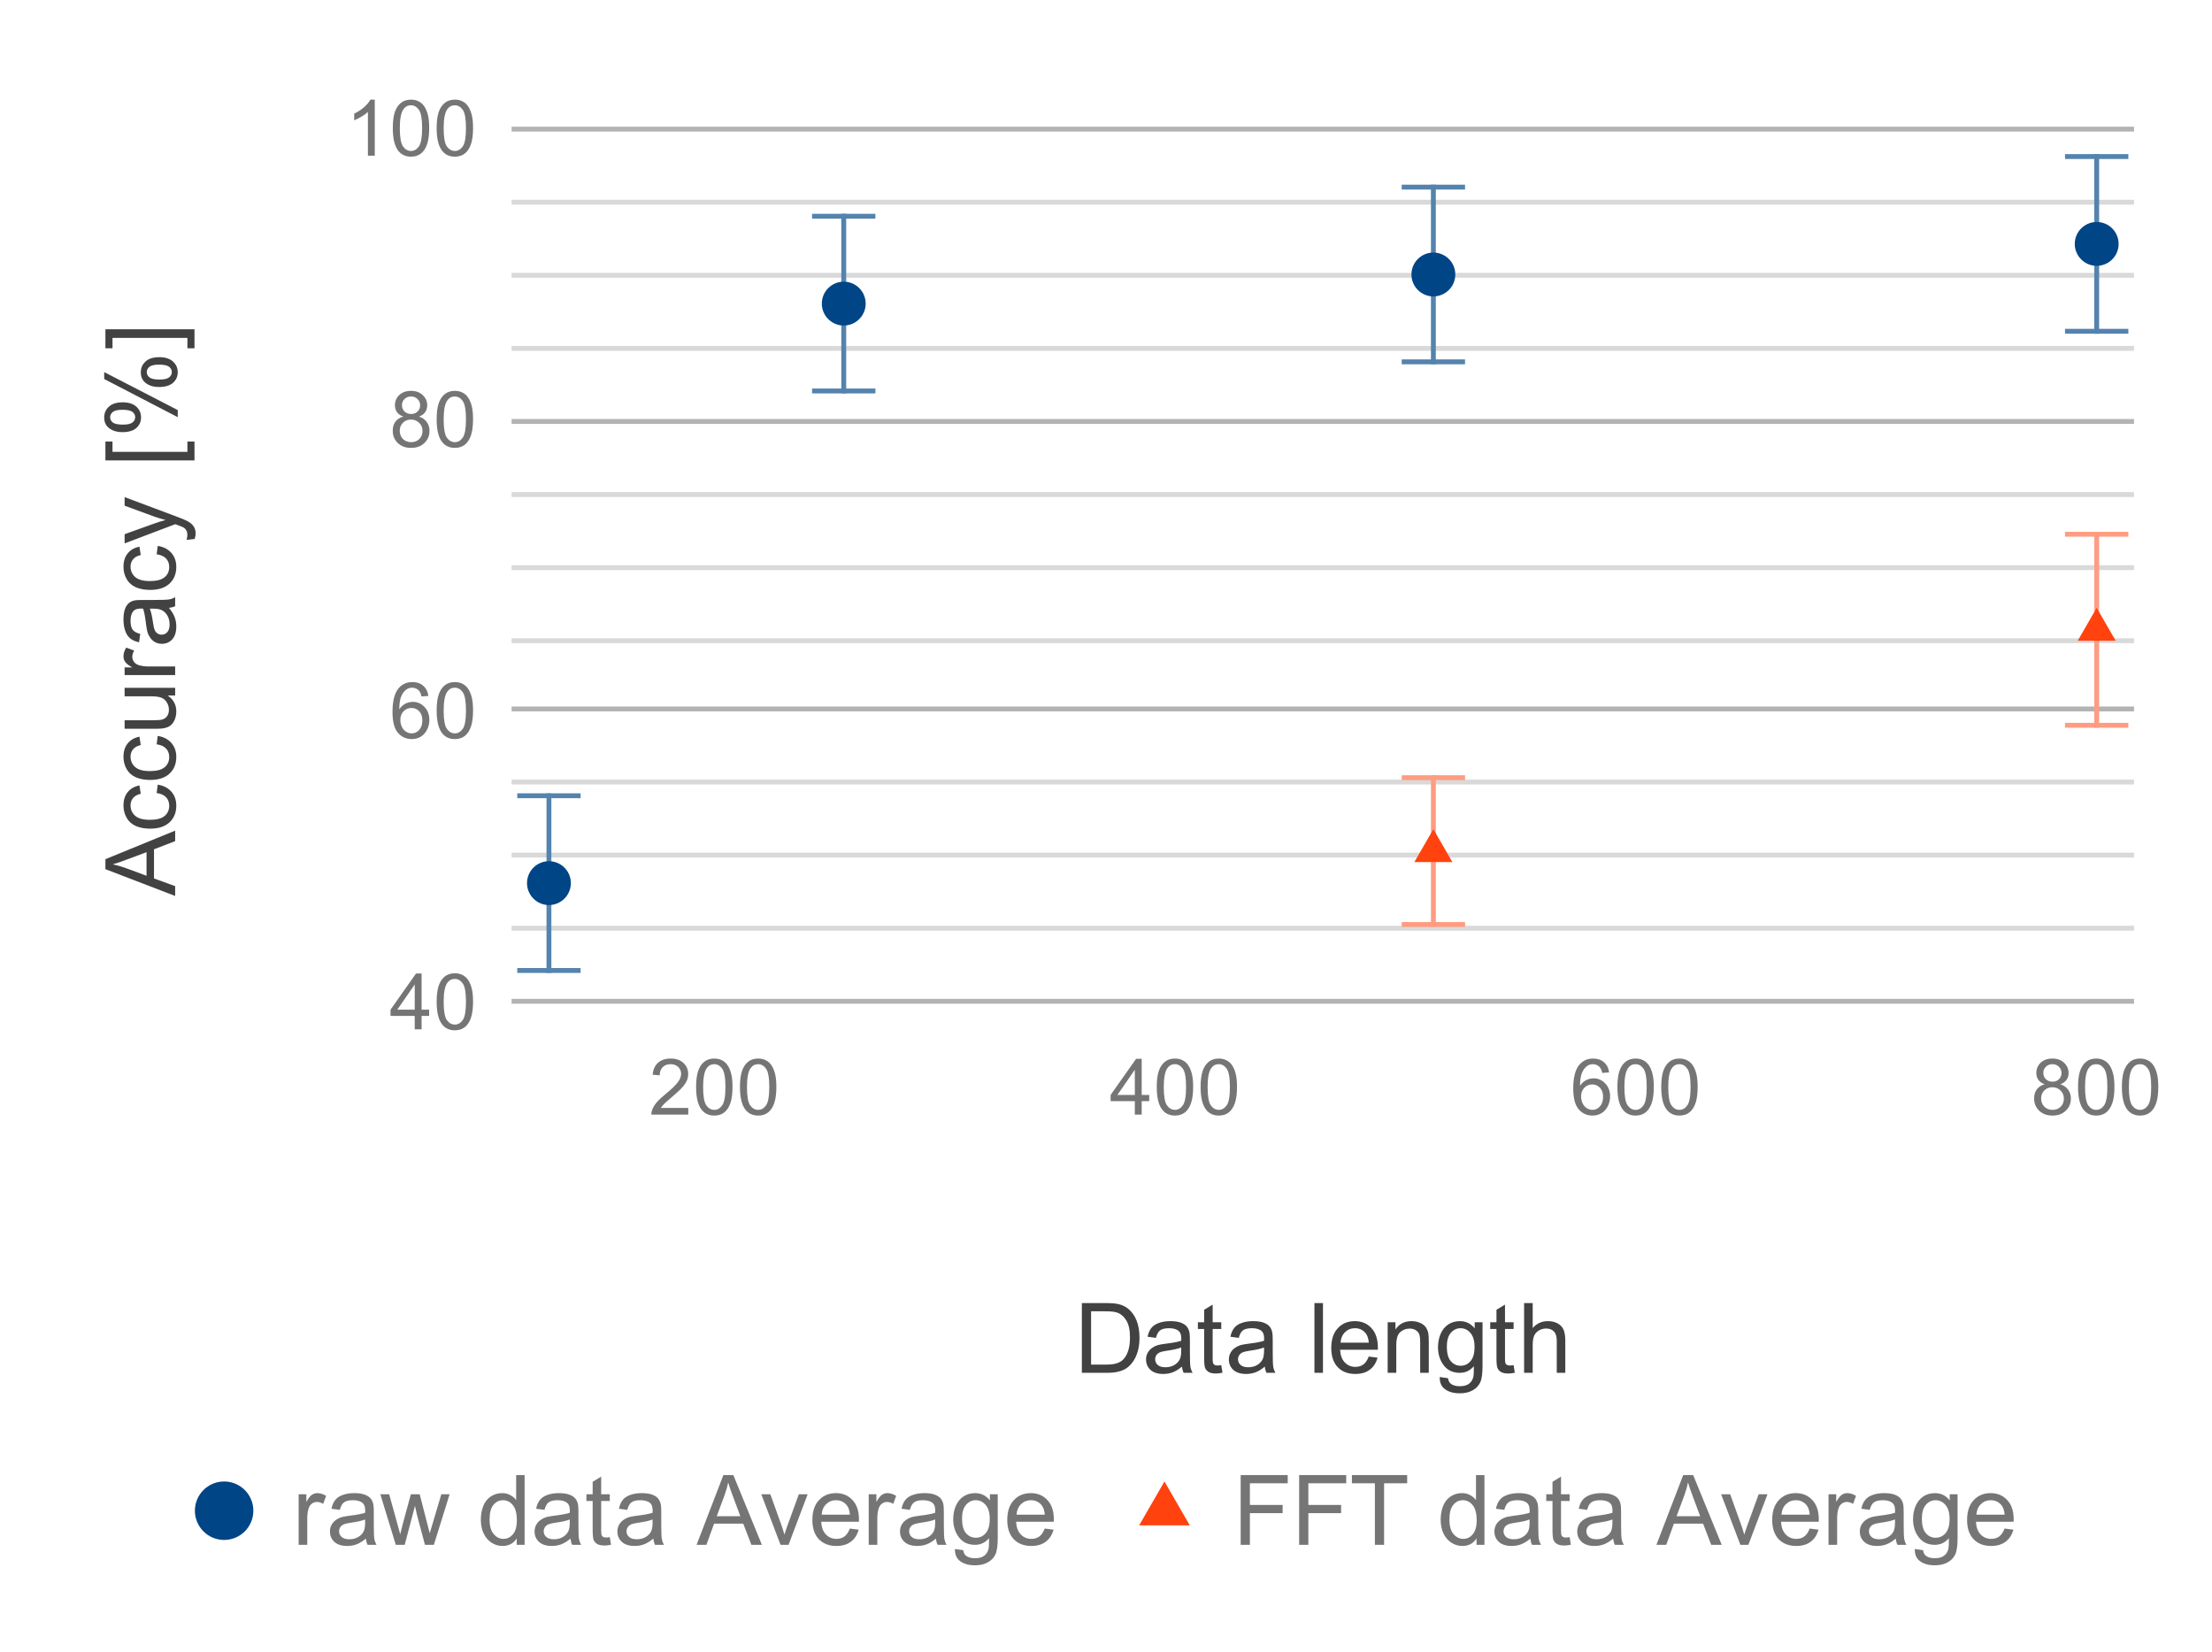 <svg version="1.1" viewBox="0.0 0.0 454.0 339.0" fill="none" stroke="none" stroke-linecap="square" stroke-miterlimit="10" width="454" height="339" xmlns:xlink="http://www.w3.org/1999/xlink" xmlns="http://www.w3.org/2000/svg"><path fill="#ffffff" d="M0 0L454.0 0L454.0 339.0L0 339.0L0 0Z" fill-rule="nonzero"/><path stroke="#ffffff" stroke-width="1.0" stroke-linecap="butt" d="M146.5 26.5L146.5 205.5" fill-rule="nonzero"/><path stroke="#ffffff" stroke-width="1.0" stroke-linecap="butt" d="M241.5 26.5L241.5 205.5" fill-rule="nonzero"/><path stroke="#ffffff" stroke-width="1.0" stroke-linecap="butt" d="M335.5 26.5L335.5 205.5" fill-rule="nonzero"/><path stroke="#ffffff" stroke-width="1.0" stroke-linecap="butt" d="M430.5 26.5L430.5 205.5" fill-rule="nonzero"/><path stroke="#b3b3b3" stroke-width="1.0" stroke-linecap="butt" d="M105.5 205.5L437.5 205.5" fill-rule="nonzero"/><path stroke="#b3b3b3" stroke-width="1.0" stroke-linecap="butt" d="M105.5 145.5L437.5 145.5" fill-rule="nonzero"/><path stroke="#b3b3b3" stroke-width="1.0" stroke-linecap="butt" d="M105.5 86.5L437.5 86.5" fill-rule="nonzero"/><path stroke="#b3b3b3" stroke-width="1.0" stroke-linecap="butt" d="M105.5 26.5L437.5 26.5" fill-rule="nonzero"/><path stroke="#d9d9d9" stroke-width="1.0" stroke-linecap="butt" d="M105.5 160.5L437.5 160.5" fill-rule="nonzero"/><path stroke="#d9d9d9" stroke-width="1.0" stroke-linecap="butt" d="M105.5 175.5L437.5 175.5" fill-rule="nonzero"/><path stroke="#d9d9d9" stroke-width="1.0" stroke-linecap="butt" d="M105.5 190.5L437.5 190.5" fill-rule="nonzero"/><path stroke="#d9d9d9" stroke-width="1.0" stroke-linecap="butt" d="M105.5 101.5L437.5 101.5" fill-rule="nonzero"/><path stroke="#d9d9d9" stroke-width="1.0" stroke-linecap="butt" d="M105.5 116.5L437.5 116.5" fill-rule="nonzero"/><path stroke="#d9d9d9" stroke-width="1.0" stroke-linecap="butt" d="M105.5 131.5L437.5 131.5" fill-rule="nonzero"/><path stroke="#d9d9d9" stroke-width="1.0" stroke-linecap="butt" d="M105.5 41.5L437.5 41.5" fill-rule="nonzero"/><path stroke="#d9d9d9" stroke-width="1.0" stroke-linecap="butt" d="M105.5 56.5L437.5 56.5" fill-rule="nonzero"/><path stroke="#d9d9d9" stroke-width="1.0" stroke-linecap="butt" d="M105.5 71.5L437.5 71.5" fill-rule="nonzero"/><clipPath id="id_0"><path d="M105.95 26.45L437.05 26.45L437.05 205.75L105.95 205.75L105.95 26.45Z" clip-rule="nonzero"/></clipPath><path stroke="#5483ae" stroke-width="1.0" stroke-linecap="butt" clip-path="url(#id_0)" d="M112.666 199.176L112.666 163.316" fill-rule="nonzero"/><path stroke="#5483ae" stroke-width="1.0" stroke-linecap="butt" clip-path="url(#id_0)" d="M106.666 199.176L118.666 199.176" fill-rule="nonzero"/><path stroke="#5483ae" stroke-width="1.0" stroke-linecap="butt" clip-path="url(#id_0)" d="M106.666 163.316L118.666 163.316" fill-rule="nonzero"/><path stroke="#5483ae" stroke-width="1.0" stroke-linecap="butt" clip-path="url(#id_0)" d="M173.174 80.24L173.174 44.38" fill-rule="nonzero"/><path stroke="#5483ae" stroke-width="1.0" stroke-linecap="butt" clip-path="url(#id_0)" d="M167.174 80.24L179.174 80.24" fill-rule="nonzero"/><path stroke="#5483ae" stroke-width="1.0" stroke-linecap="butt" clip-path="url(#id_0)" d="M167.174 44.38L179.174 44.38" fill-rule="nonzero"/><path stroke="#5483ae" stroke-width="1.0" stroke-linecap="butt" clip-path="url(#id_0)" d="M294.191 74.263L294.191 38.403" fill-rule="nonzero"/><path stroke="#5483ae" stroke-width="1.0" stroke-linecap="butt" clip-path="url(#id_0)" d="M288.191 74.263L300.191 74.263" fill-rule="nonzero"/><path stroke="#5483ae" stroke-width="1.0" stroke-linecap="butt" clip-path="url(#id_0)" d="M288.191 38.403L300.191 38.403" fill-rule="nonzero"/><path stroke="#5483ae" stroke-width="1.0" stroke-linecap="butt" clip-path="url(#id_0)" d="M430.334 67.988L430.334 32.128" fill-rule="nonzero"/><path stroke="#5483ae" stroke-width="1.0" stroke-linecap="butt" clip-path="url(#id_0)" d="M424.334 67.988L436.334 67.988" fill-rule="nonzero"/><path stroke="#5483ae" stroke-width="1.0" stroke-linecap="butt" clip-path="url(#id_0)" d="M424.334 32.128L436.334 32.128" fill-rule="nonzero"/><path stroke="#ff9c81" stroke-width="1.0" stroke-linecap="butt" clip-path="url(#id_0)" d="M294.191 189.733L294.191 159.61" fill-rule="nonzero"/><path stroke="#ff9c81" stroke-width="1.0" stroke-linecap="butt" clip-path="url(#id_0)" d="M288.191 189.733L300.191 189.733" fill-rule="nonzero"/><path stroke="#ff9c81" stroke-width="1.0" stroke-linecap="butt" clip-path="url(#id_0)" d="M288.191 159.61L300.191 159.61" fill-rule="nonzero"/><path stroke="#ff9c81" stroke-width="1.0" stroke-linecap="butt" clip-path="url(#id_0)" d="M430.334 148.852L430.334 109.645" fill-rule="nonzero"/><path stroke="#ff9c81" stroke-width="1.0" stroke-linecap="butt" clip-path="url(#id_0)" d="M424.334 148.852L436.334 148.852" fill-rule="nonzero"/><path stroke="#ff9c81" stroke-width="1.0" stroke-linecap="butt" clip-path="url(#id_0)" d="M424.334 109.645L436.334 109.645" fill-rule="nonzero"/><path fill="#004586" clip-path="url(#id_0)" d="M117.166 181.246C117.166 183.731 115.151 185.746 112.666 185.746C110.181 185.746 108.166 183.731 108.166 181.246C108.166 178.76 110.181 176.746 112.666 176.746C115.151 176.746 117.166 178.76 117.166 181.246Z" fill-rule="nonzero"/><path fill="#004586" clip-path="url(#id_0)" d="M177.674 62.31C177.674 64.795 175.659 66.81 173.174 66.81C170.689 66.81 168.674 64.795 168.674 62.31C168.674 59.825 170.689 57.81 173.174 57.81C175.659 57.81 177.674 59.825 177.674 62.31Z" fill-rule="nonzero"/><path fill="#004586" clip-path="url(#id_0)" d="M298.691 56.333C298.691 58.819 296.676 60.833 294.191 60.833C291.705 60.833 289.691 58.819 289.691 56.333C289.691 53.848 291.705 51.833 294.191 51.833C296.676 51.833 298.691 53.848 298.691 56.333Z" fill-rule="nonzero"/><path fill="#004586" clip-path="url(#id_0)" d="M434.834 50.058C434.834 52.543 432.819 54.558 430.334 54.558C427.849 54.558 425.834 52.543 425.834 50.058C425.834 47.573 427.849 45.558 430.334 45.558C432.819 45.558 434.834 47.573 434.834 50.058Z" fill-rule="nonzero"/><path fill="#ff420e" clip-path="url(#id_0)" d="M294.191 170.171L298.088 176.921L290.293 176.921Z" fill-rule="nonzero"/><path fill="#ff420e" clip-path="url(#id_0)" d="M430.334 124.749L434.231 131.499L426.437 131.499Z" fill-rule="nonzero"/><path fill="#424242" d="M222.047 281.75L222.047 267.438L226.969 267.438Q228.641 267.438 229.531 267.641Q230.75 267.922 231.625 268.656Q232.75 269.625 233.312 271.109Q233.875 272.594 233.875 274.516Q233.875 276.141 233.5 277.406Q233.125 278.656 232.516 279.484Q231.922 280.312 231.219 280.797Q230.516 281.266 229.516 281.516Q228.516 281.75 227.203 281.75L222.047 281.75ZM223.938 280.062L227.0 280.062Q228.406 280.062 229.203 279.797Q230.016 279.531 230.5 279.047Q231.172 278.375 231.547 277.25Q231.922 276.109 231.922 274.484Q231.922 272.234 231.188 271.031Q230.453 269.828 229.391 269.422Q228.641 269.125 226.953 269.125L223.938 269.125L223.938 280.062ZM242.594 280.469Q241.609 281.297 240.703 281.641Q239.797 281.984 238.766 281.984Q237.062 281.984 236.141 281.156Q235.219 280.312 235.219 279.016Q235.219 278.25 235.562 277.625Q235.922 277.0 236.484 276.625Q237.047 276.234 237.75 276.031Q238.266 275.906 239.312 275.766Q241.438 275.516 242.438 275.172Q242.453 274.812 242.453 274.703Q242.453 273.641 241.953 273.188Q241.281 272.594 239.953 272.594Q238.703 272.594 238.109 273.031Q237.531 273.469 237.25 274.578L235.531 274.344Q235.766 273.234 236.297 272.562Q236.828 271.875 237.844 271.516Q238.859 271.141 240.203 271.141Q241.531 271.141 242.359 271.453Q243.188 271.766 243.578 272.25Q243.969 272.719 244.125 273.438Q244.219 273.891 244.219 275.062L244.219 277.406Q244.219 279.859 244.328 280.516Q244.438 281.156 244.781 281.75L242.938 281.75Q242.672 281.203 242.594 280.469ZM242.438 276.547Q241.484 276.938 239.562 277.203Q238.484 277.359 238.031 277.562Q237.594 277.75 237.344 278.125Q237.094 278.5 237.094 278.969Q237.094 279.672 237.625 280.141Q238.156 280.609 239.188 280.609Q240.203 280.609 240.984 280.172Q241.781 279.719 242.156 278.953Q242.438 278.344 242.438 277.188L242.438 276.547ZM250.656 280.172L250.906 281.734Q250.172 281.891 249.578 281.891Q248.625 281.891 248.094 281.594Q247.578 281.281 247.359 280.797Q247.141 280.297 247.141 278.719L247.141 272.75L245.859 272.75L245.859 271.375L247.141 271.375L247.141 268.812L248.891 267.75L248.891 271.375L250.656 271.375L250.656 272.75L248.891 272.75L248.891 278.812Q248.891 279.562 248.984 279.781Q249.078 279.984 249.281 280.125Q249.5 280.25 249.891 280.25Q250.172 280.25 250.656 280.172ZM259.594 280.469Q258.609 281.297 257.703 281.641Q256.797 281.984 255.766 281.984Q254.062 281.984 253.141 281.156Q252.219 280.312 252.219 279.016Q252.219 278.25 252.562 277.625Q252.922 277.0 253.484 276.625Q254.047 276.234 254.75 276.031Q255.266 275.906 256.312 275.766Q258.438 275.516 259.438 275.172Q259.453 274.812 259.453 274.703Q259.453 273.641 258.953 273.188Q258.281 272.594 256.953 272.594Q255.703 272.594 255.109 273.031Q254.531 273.469 254.25 274.578L252.531 274.344Q252.766 273.234 253.297 272.562Q253.828 271.875 254.844 271.516Q255.859 271.141 257.203 271.141Q258.531 271.141 259.359 271.453Q260.188 271.766 260.578 272.25Q260.969 272.719 261.125 273.438Q261.219 273.891 261.219 275.062L261.219 277.406Q261.219 279.859 261.328 280.516Q261.438 281.156 261.781 281.75L259.938 281.75Q259.672 281.203 259.594 280.469ZM259.438 276.547Q258.484 276.938 256.562 277.203Q255.484 277.359 255.031 277.562Q254.594 277.75 254.344 278.125Q254.094 278.5 254.094 278.969Q254.094 279.672 254.625 280.141Q255.156 280.609 256.188 280.609Q257.203 280.609 257.984 280.172Q258.781 279.719 259.156 278.953Q259.438 278.344 259.438 277.188L259.438 276.547ZM269.781 281.75L269.781 267.438L271.531 267.438L271.531 281.75L269.781 281.75ZM280.922 278.406L282.734 278.641Q282.312 280.219 281.141 281.109Q279.984 281.984 278.172 281.984Q275.906 281.984 274.562 280.594Q273.234 279.188 273.234 276.656Q273.234 274.031 274.578 272.594Q275.922 271.141 278.078 271.141Q280.156 271.141 281.469 272.562Q282.797 273.969 282.797 276.547Q282.797 276.703 282.781 277.016L275.047 277.016Q275.141 278.719 276.016 279.625Q276.891 280.531 278.188 280.531Q279.156 280.531 279.828 280.031Q280.516 279.516 280.922 278.406ZM275.141 275.562L280.938 275.562Q280.828 274.266 280.281 273.609Q279.438 272.594 278.094 272.594Q276.891 272.594 276.062 273.406Q275.234 274.203 275.141 275.562ZM284.812 281.75L284.812 271.375L286.406 271.375L286.406 272.859Q287.547 271.141 289.703 271.141Q290.641 271.141 291.422 271.484Q292.219 271.812 292.609 272.359Q293.0 272.906 293.156 273.656Q293.25 274.156 293.25 275.375L293.25 281.75L291.484 281.75L291.484 275.438Q291.484 274.359 291.281 273.828Q291.078 273.297 290.547 272.984Q290.031 272.672 289.328 272.672Q288.203 272.672 287.391 273.391Q286.578 274.094 286.578 276.078L286.578 281.75L284.812 281.75ZM295.5 282.609L297.203 282.859Q297.312 283.656 297.797 284.016Q298.453 284.5 299.594 284.5Q300.812 284.5 301.469 284.016Q302.141 283.531 302.375 282.656Q302.516 282.109 302.5 280.391Q301.344 281.75 299.625 281.75Q297.484 281.75 296.312 280.203Q295.141 278.656 295.141 276.5Q295.141 275.016 295.672 273.766Q296.219 272.516 297.234 271.828Q298.266 271.141 299.641 271.141Q301.469 271.141 302.672 272.625L302.672 271.375L304.281 271.375L304.281 280.344Q304.281 282.766 303.781 283.766Q303.297 284.781 302.219 285.359Q301.156 285.953 299.594 285.953Q297.75 285.953 296.594 285.125Q295.453 284.297 295.5 282.609ZM296.953 276.375Q296.953 278.422 297.766 279.359Q298.578 280.297 299.797 280.297Q301.0 280.297 301.812 279.359Q302.641 278.422 302.641 276.438Q302.641 274.531 301.797 273.562Q300.953 272.594 299.766 272.594Q298.594 272.594 297.766 273.547Q296.953 274.5 296.953 276.375ZM310.656 280.172L310.906 281.734Q310.172 281.891 309.578 281.891Q308.625 281.891 308.094 281.594Q307.578 281.281 307.359 280.797Q307.141 280.297 307.141 278.719L307.141 272.75L305.859 272.75L305.859 271.375L307.141 271.375L307.141 268.812L308.891 267.75L308.891 271.375L310.656 271.375L310.656 272.75L308.891 272.75L308.891 278.812Q308.891 279.562 308.984 279.781Q309.078 279.984 309.281 280.125Q309.5 280.25 309.891 280.25Q310.172 280.25 310.656 280.172ZM312.812 281.75L312.812 267.438L314.578 267.438L314.578 272.562Q315.812 271.141 317.688 271.141Q318.828 271.141 319.672 271.594Q320.531 272.047 320.891 272.859Q321.266 273.656 321.266 275.172L321.266 281.75L319.516 281.75L319.516 275.172Q319.516 273.859 318.938 273.266Q318.359 272.656 317.328 272.656Q316.547 272.656 315.844 273.062Q315.156 273.469 314.859 274.172Q314.578 274.859 314.578 276.078L314.578 281.75L312.812 281.75Z" fill-rule="nonzero"/><path fill="#424242" d="M35.95 183.881L21.637 178.381L21.637 176.334L35.95 170.475L35.95 172.631L31.606 174.303L31.606 180.287L35.95 181.866L35.95 183.881ZM30.075 179.741L30.075 174.897L26.106 176.381Q24.294 177.069 23.137 177.397Q24.512 177.678 25.872 178.178L30.075 179.741ZM32.153 162.756L32.372 161.037Q34.169 161.319 35.184 162.491Q36.184 163.647 36.184 165.35Q36.184 167.475 34.794 168.772Q33.403 170.069 30.809 170.069Q29.122 170.069 27.872 169.522Q26.606 168.959 25.981 167.819Q25.341 166.678 25.341 165.334Q25.341 163.647 26.2 162.584Q27.059 161.506 28.622 161.194L28.887 162.912Q27.841 163.147 27.325 163.772Q26.794 164.397 26.794 165.272Q26.794 166.6 27.747 167.428Q28.7 168.256 30.747 168.256Q32.841 168.256 33.794 167.459Q34.731 166.662 34.731 165.366Q34.731 164.334 34.106 163.647Q33.466 162.944 32.153 162.756ZM32.153 152.756L32.372 151.037Q34.169 151.319 35.184 152.491Q36.184 153.647 36.184 155.35Q36.184 157.475 34.794 158.772Q33.403 160.069 30.809 160.069Q29.122 160.069 27.872 159.522Q26.606 158.959 25.981 157.819Q25.341 156.678 25.341 155.334Q25.341 153.647 26.2 152.584Q27.059 151.506 28.622 151.194L28.887 152.912Q27.841 153.147 27.325 153.772Q26.794 154.397 26.794 155.272Q26.794 156.6 27.747 157.428Q28.7 158.256 30.747 158.256Q32.841 158.256 33.794 157.459Q34.731 156.662 34.731 155.366Q34.731 154.334 34.106 153.647Q33.466 152.944 32.153 152.756ZM35.95 142.741L34.419 142.741Q36.184 143.944 36.184 146.022Q36.184 146.944 35.841 147.741Q35.481 148.537 34.95 148.928Q34.419 149.303 33.638 149.459Q33.122 149.569 31.997 149.569L25.575 149.569L25.575 147.819L31.325 147.819Q32.7 147.819 33.184 147.709Q33.872 147.537 34.278 147.006Q34.669 146.459 34.669 145.678Q34.669 144.881 34.263 144.194Q33.856 143.491 33.169 143.209Q32.466 142.912 31.137 142.912L25.575 142.912L25.575 141.162L35.95 141.162L35.95 142.741ZM35.95 138.553L25.575 138.553L25.575 136.975L27.153 136.975Q26.044 136.366 25.7 135.85Q25.341 135.334 25.341 134.725Q25.341 133.834 25.903 132.912L27.544 133.522Q27.153 134.162 27.153 134.803Q27.153 135.381 27.512 135.85Q27.856 136.303 28.466 136.506Q29.403 136.787 30.512 136.787L35.95 136.787L35.95 138.553ZM34.669 124.756Q35.497 125.741 35.841 126.647Q36.184 127.553 36.184 128.584Q36.184 130.287 35.356 131.209Q34.513 132.131 33.216 132.131Q32.45 132.131 31.825 131.787Q31.2 131.428 30.825 130.866Q30.434 130.303 30.231 129.6Q30.106 129.084 29.966 128.037Q29.716 125.912 29.372 124.912Q29.012 124.897 28.903 124.897Q27.841 124.897 27.387 125.397Q26.794 126.069 26.794 127.397Q26.794 128.647 27.231 129.241Q27.669 129.819 28.778 130.1L28.544 131.819Q27.434 131.584 26.762 131.053Q26.075 130.522 25.716 129.506Q25.341 128.491 25.341 127.147Q25.341 125.819 25.653 124.991Q25.966 124.162 26.45 123.772Q26.919 123.381 27.637 123.225Q28.091 123.131 29.262 123.131L31.606 123.131Q34.059 123.131 34.716 123.022Q35.356 122.912 35.95 122.569L35.95 124.412Q35.403 124.678 34.669 124.756ZM30.747 124.912Q31.137 125.866 31.403 127.787Q31.559 128.866 31.762 129.319Q31.95 129.756 32.325 130.006Q32.7 130.256 33.169 130.256Q33.872 130.256 34.341 129.725Q34.809 129.194 34.809 128.162Q34.809 127.147 34.372 126.366Q33.919 125.569 33.153 125.194Q32.544 124.912 31.387 124.912L30.747 124.912ZM32.153 113.756L32.372 112.037Q34.169 112.319 35.184 113.491Q36.184 114.647 36.184 116.35Q36.184 118.475 34.794 119.772Q33.403 121.069 30.809 121.069Q29.122 121.069 27.872 120.522Q26.606 119.959 25.981 118.819Q25.341 117.678 25.341 116.334Q25.341 114.647 26.2 113.584Q27.059 112.506 28.622 112.194L28.887 113.912Q27.841 114.147 27.325 114.772Q26.794 115.397 26.794 116.272Q26.794 117.6 27.747 118.428Q28.7 119.256 30.747 119.256Q32.841 119.256 33.794 118.459Q34.731 117.662 34.731 116.366Q34.731 115.334 34.106 114.647Q33.466 113.944 32.153 113.756ZM39.95 110.616L38.294 110.803Q38.45 110.225 38.45 109.803Q38.45 109.209 38.247 108.866Q38.059 108.506 37.716 108.287Q37.45 108.116 36.403 107.741Q36.247 107.694 35.966 107.584L25.575 111.522L25.575 109.631L31.591 107.475Q32.731 107.053 33.981 106.725Q32.778 106.412 31.622 106.006L25.575 103.787L25.575 102.022L36.122 105.975Q37.841 106.6 38.481 106.959Q39.356 107.428 39.747 108.037Q40.153 108.631 40.153 109.475Q40.153 109.991 39.95 110.616ZM39.919 94.491L21.637 94.491L21.637 90.616L23.091 90.616L23.091 92.741L38.466 92.741L38.466 90.616L39.919 90.616L39.919 94.491ZM25.075 88.694Q23.544 88.694 22.466 87.928Q21.387 87.147 21.387 85.678Q21.387 84.334 22.356 83.459Q23.309 82.569 25.184 82.569Q26.997 82.569 27.981 83.459Q28.95 84.35 28.95 85.662Q28.95 86.959 27.997 87.834Q27.028 88.694 25.075 88.694ZM22.606 85.631Q22.606 86.287 23.169 86.725Q23.731 87.147 25.247 87.147Q26.622 87.147 27.184 86.709Q27.747 86.272 27.747 85.631Q27.747 84.959 27.184 84.537Q26.606 84.1 25.106 84.1Q23.716 84.1 23.169 84.537Q22.606 84.975 22.606 85.631ZM36.481 85.616L21.387 77.787L21.387 76.366L36.481 84.162L36.481 85.616ZM32.591 79.428Q31.044 79.428 29.981 78.662Q28.903 77.881 28.903 76.412Q28.903 75.069 29.872 74.194Q30.825 73.303 32.7 73.303Q34.513 73.303 35.497 74.194Q36.481 75.084 36.481 76.397Q36.481 77.694 35.513 78.569Q34.528 79.428 32.591 79.428ZM30.122 76.366Q30.122 77.022 30.684 77.459Q31.247 77.897 32.763 77.897Q34.138 77.897 34.7 77.459Q35.263 77.022 35.263 76.366Q35.263 75.694 34.7 75.272Q34.138 74.834 32.622 74.834Q31.247 74.834 30.684 75.272Q30.122 75.709 30.122 76.366ZM39.919 67.584L39.919 71.475L38.466 71.475L38.466 69.35L23.091 69.35L23.091 71.475L21.637 71.475L21.637 67.584L39.919 67.584Z" fill-rule="nonzero"/><path fill="#757575" d="M85.122 211.25L85.122 208.5L80.153 208.5L80.153 207.219L85.388 199.797L86.528 199.797L86.528 207.219L88.075 207.219L88.075 208.5L86.528 208.5L86.528 211.25L85.122 211.25ZM85.122 207.219L85.122 202.047L81.544 207.219L85.122 207.219ZM89.622 205.594Q89.622 203.562 90.028 202.328Q90.45 201.094 91.278 200.422Q92.106 199.75 93.356 199.75Q94.278 199.75 94.966 200.125Q95.669 200.484 96.122 201.188Q96.575 201.891 96.825 202.891Q97.091 203.891 97.091 205.594Q97.091 207.609 96.669 208.859Q96.263 210.094 95.434 210.781Q94.606 211.453 93.356 211.453Q91.7 211.453 90.747 210.25Q89.622 208.828 89.622 205.594ZM91.059 205.594Q91.059 208.422 91.716 209.359Q92.388 210.281 93.356 210.281Q94.325 210.281 94.981 209.344Q95.638 208.406 95.638 205.594Q95.638 202.766 94.981 201.844Q94.325 200.906 93.341 200.906Q92.372 200.906 91.794 201.734Q91.059 202.781 91.059 205.594Z" fill-rule="nonzero"/><path fill="#757575" d="M87.919 142.827L86.513 142.936Q86.325 142.108 85.981 141.733Q85.419 141.14 84.575 141.14Q83.903 141.14 83.403 141.515Q82.731 141.999 82.341 142.936Q81.966 143.858 81.95 145.577Q82.466 144.796 83.2 144.421Q83.934 144.046 84.731 144.046Q86.138 144.046 87.122 145.093Q88.122 146.124 88.122 147.765Q88.122 148.843 87.653 149.765Q87.184 150.686 86.372 151.186Q85.559 151.686 84.528 151.686Q82.778 151.686 81.669 150.39Q80.559 149.093 80.559 146.124Q80.559 142.796 81.778 141.296Q82.856 139.983 84.669 139.983Q86.013 139.983 86.872 140.749Q87.747 141.499 87.919 142.827ZM82.169 147.765Q82.169 148.499 82.481 149.171Q82.794 149.827 83.341 150.171Q83.903 150.515 84.513 150.515Q85.403 150.515 86.044 149.796Q86.684 149.077 86.684 147.843Q86.684 146.655 86.044 145.983Q85.419 145.296 84.45 145.296Q83.497 145.296 82.825 145.983Q82.169 146.655 82.169 147.765ZM89.622 145.827Q89.622 143.796 90.028 142.561Q90.45 141.327 91.278 140.655Q92.106 139.983 93.356 139.983Q94.278 139.983 94.966 140.358Q95.669 140.718 96.122 141.421Q96.575 142.124 96.825 143.124Q97.091 144.124 97.091 145.827Q97.091 147.843 96.669 149.093Q96.263 150.327 95.434 151.015Q94.606 151.686 93.356 151.686Q91.7 151.686 90.747 150.483Q89.622 149.061 89.622 145.827ZM91.059 145.827Q91.059 148.655 91.716 149.593Q92.388 150.515 93.356 150.515Q94.325 150.515 94.981 149.577Q95.638 148.64 95.638 145.827Q95.638 142.999 94.981 142.077Q94.325 141.14 93.341 141.14Q92.372 141.14 91.794 141.968Q91.059 143.015 91.059 145.827Z" fill-rule="nonzero"/><path fill="#757575" d="M82.778 85.498Q81.903 85.185 81.481 84.592Q81.059 83.998 81.059 83.17Q81.059 81.92 81.95 81.076Q82.856 80.217 84.356 80.217Q85.856 80.217 86.763 81.092Q87.684 81.951 87.684 83.201Q87.684 83.998 87.263 84.592Q86.841 85.185 85.997 85.498Q87.044 85.842 87.591 86.607Q88.153 87.373 88.153 88.435Q88.153 89.904 87.106 90.92Q86.075 91.92 84.372 91.92Q82.684 91.92 81.638 90.92Q80.606 89.904 80.606 88.404Q80.606 87.279 81.169 86.529Q81.731 85.779 82.778 85.498ZM82.497 83.123Q82.497 83.935 83.013 84.451Q83.544 84.967 84.388 84.967Q85.2 84.967 85.716 84.451Q86.231 83.935 86.231 83.201Q86.231 82.42 85.7 81.904Q85.169 81.373 84.372 81.373Q83.559 81.373 83.028 81.889Q82.497 82.404 82.497 83.123ZM82.044 88.404Q82.044 89.014 82.325 89.576Q82.622 90.139 83.184 90.451Q83.747 90.748 84.388 90.748Q85.403 90.748 86.059 90.107Q86.716 89.451 86.716 88.451Q86.716 87.435 86.028 86.779Q85.356 86.107 84.341 86.107Q83.356 86.107 82.7 86.764Q82.044 87.42 82.044 88.404ZM89.622 86.06Q89.622 84.029 90.028 82.795Q90.45 81.56 91.278 80.889Q92.106 80.217 93.356 80.217Q94.278 80.217 94.966 80.592Q95.669 80.951 96.122 81.654Q96.575 82.357 96.825 83.357Q97.091 84.357 97.091 86.06Q97.091 88.076 96.669 89.326Q96.263 90.56 95.434 91.248Q94.606 91.92 93.356 91.92Q91.7 91.92 90.747 90.717Q89.622 89.295 89.622 86.06ZM91.059 86.06Q91.059 88.889 91.716 89.826Q92.388 90.748 93.356 90.748Q94.325 90.748 94.981 89.81Q95.638 88.873 95.638 86.06Q95.638 83.232 94.981 82.31Q94.325 81.373 93.341 81.373Q92.372 81.373 91.794 82.201Q91.059 83.248 91.059 86.06Z" fill-rule="nonzero"/><path fill="#757575" d="M76.919 31.95L75.513 31.95L75.513 22.981Q74.997 23.466 74.169 23.95Q73.356 24.434 72.7 24.684L72.7 23.325Q73.872 22.762 74.747 21.981Q75.638 21.184 76.013 20.45L76.919 20.45L76.919 31.95ZM80.622 26.294Q80.622 24.262 81.028 23.028Q81.45 21.794 82.278 21.122Q83.106 20.45 84.356 20.45Q85.278 20.45 85.966 20.825Q86.669 21.184 87.122 21.887Q87.575 22.591 87.825 23.591Q88.091 24.591 88.091 26.294Q88.091 28.309 87.669 29.559Q87.263 30.794 86.434 31.481Q85.606 32.153 84.356 32.153Q82.7 32.153 81.747 30.95Q80.622 29.528 80.622 26.294ZM82.059 26.294Q82.059 29.122 82.716 30.059Q83.388 30.981 84.356 30.981Q85.325 30.981 85.981 30.044Q86.638 29.106 86.638 26.294Q86.638 23.466 85.981 22.544Q85.325 21.606 84.341 21.606Q83.372 21.606 82.794 22.434Q82.059 23.481 82.059 26.294ZM89.622 26.294Q89.622 24.262 90.028 23.028Q90.45 21.794 91.278 21.122Q92.106 20.45 93.356 20.45Q94.278 20.45 94.966 20.825Q95.669 21.184 96.122 21.887Q96.575 22.591 96.825 23.591Q97.091 24.591 97.091 26.294Q97.091 28.309 96.669 29.559Q96.263 30.794 95.434 31.481Q94.606 32.153 93.356 32.153Q91.7 32.153 90.747 30.95Q89.622 29.528 89.622 26.294ZM91.059 26.294Q91.059 29.122 91.716 30.059Q92.388 30.981 93.356 30.981Q94.325 30.981 94.981 30.044Q95.638 29.106 95.638 26.294Q95.638 23.466 94.981 22.544Q94.325 21.606 93.341 21.606Q92.372 21.606 91.794 22.434Q91.059 23.481 91.059 26.294Z" fill-rule="nonzero"/><path fill="#757575" d="M141.264 227.391L141.264 228.75L133.686 228.75Q133.671 228.234 133.858 227.766Q134.139 227.0 134.78 226.25Q135.421 225.5 136.624 224.516Q138.483 222.984 139.139 222.094Q139.796 221.188 139.796 220.391Q139.796 219.562 139.202 218.984Q138.608 218.406 137.639 218.406Q136.624 218.406 136.014 219.016Q135.405 219.625 135.405 220.703L133.952 220.562Q134.108 218.938 135.077 218.094Q136.046 217.25 137.671 217.25Q139.327 217.25 140.28 218.172Q141.249 219.078 141.249 220.422Q141.249 221.109 140.968 221.781Q140.686 222.438 140.03 223.172Q139.374 223.906 137.858 225.188Q136.593 226.25 136.233 226.641Q135.874 227.016 135.639 227.391L141.264 227.391ZM142.874 223.094Q142.874 221.062 143.28 219.828Q143.702 218.594 144.53 217.922Q145.358 217.25 146.608 217.25Q147.53 217.25 148.218 217.625Q148.921 217.984 149.374 218.688Q149.827 219.391 150.077 220.391Q150.343 221.391 150.343 223.094Q150.343 225.109 149.921 226.359Q149.514 227.594 148.686 228.281Q147.858 228.953 146.608 228.953Q144.952 228.953 143.999 227.75Q142.874 226.328 142.874 223.094ZM144.311 223.094Q144.311 225.922 144.968 226.859Q145.639 227.781 146.608 227.781Q147.577 227.781 148.233 226.844Q148.889 225.906 148.889 223.094Q148.889 220.266 148.233 219.344Q147.577 218.406 146.593 218.406Q145.624 218.406 145.046 219.234Q144.311 220.281 144.311 223.094ZM151.874 223.094Q151.874 221.062 152.28 219.828Q152.702 218.594 153.53 217.922Q154.358 217.25 155.608 217.25Q156.53 217.25 157.218 217.625Q157.921 217.984 158.374 218.688Q158.827 219.391 159.077 220.391Q159.343 221.391 159.343 223.094Q159.343 225.109 158.921 226.359Q158.514 227.594 157.686 228.281Q156.858 228.953 155.608 228.953Q153.952 228.953 152.999 227.75Q151.874 226.328 151.874 223.094ZM153.311 223.094Q153.311 225.922 153.968 226.859Q154.639 227.781 155.608 227.781Q156.577 227.781 157.233 226.844Q157.889 225.906 157.889 223.094Q157.889 220.266 157.233 219.344Q156.577 218.406 155.593 218.406Q154.624 218.406 154.046 219.234Q153.311 220.281 153.311 223.094Z" fill-rule="nonzero"/><path fill="#757575" d="M232.918 228.75L232.918 226.0L227.949 226.0L227.949 224.719L233.183 217.297L234.324 217.297L234.324 224.719L235.871 224.719L235.871 226.0L234.324 226.0L234.324 228.75L232.918 228.75ZM232.918 224.719L232.918 219.547L229.34 224.719L232.918 224.719ZM237.418 223.094Q237.418 221.062 237.824 219.828Q238.246 218.594 239.074 217.922Q239.902 217.25 241.152 217.25Q242.074 217.25 242.762 217.625Q243.465 217.984 243.918 218.688Q244.371 219.391 244.621 220.391Q244.887 221.391 244.887 223.094Q244.887 225.109 244.465 226.359Q244.058 227.594 243.23 228.281Q242.402 228.953 241.152 228.953Q239.496 228.953 238.543 227.75Q237.418 226.328 237.418 223.094ZM238.855 223.094Q238.855 225.922 239.512 226.859Q240.183 227.781 241.152 227.781Q242.121 227.781 242.777 226.844Q243.433 225.906 243.433 223.094Q243.433 220.266 242.777 219.344Q242.121 218.406 241.137 218.406Q240.168 218.406 239.59 219.234Q238.855 220.281 238.855 223.094ZM246.418 223.094Q246.418 221.062 246.824 219.828Q247.246 218.594 248.074 217.922Q248.902 217.25 250.152 217.25Q251.074 217.25 251.762 217.625Q252.465 217.984 252.918 218.688Q253.371 219.391 253.621 220.391Q253.887 221.391 253.887 223.094Q253.887 225.109 253.465 226.359Q253.058 227.594 252.23 228.281Q251.402 228.953 250.152 228.953Q248.496 228.953 247.543 227.75Q246.418 226.328 246.418 223.094ZM247.855 223.094Q247.855 225.922 248.512 226.859Q249.183 227.781 250.152 227.781Q251.121 227.781 251.777 226.844Q252.433 225.906 252.433 223.094Q252.433 220.266 251.777 219.344Q251.121 218.406 250.137 218.406Q249.168 218.406 248.59 219.234Q247.855 220.281 247.855 223.094Z" fill-rule="nonzero"/><path fill="#757575" d="M330.259 220.094L328.852 220.203Q328.665 219.375 328.321 219.0Q327.759 218.406 326.915 218.406Q326.243 218.406 325.743 218.781Q325.071 219.266 324.681 220.203Q324.306 221.125 324.29 222.844Q324.806 222.062 325.54 221.688Q326.274 221.312 327.071 221.312Q328.477 221.312 329.462 222.359Q330.462 223.391 330.462 225.031Q330.462 226.109 329.993 227.031Q329.524 227.953 328.712 228.453Q327.899 228.953 326.868 228.953Q325.118 228.953 324.009 227.656Q322.899 226.359 322.899 223.391Q322.899 220.062 324.118 218.562Q325.196 217.25 327.009 217.25Q328.352 217.25 329.212 218.016Q330.087 218.766 330.259 220.094ZM324.509 225.031Q324.509 225.766 324.821 226.438Q325.134 227.094 325.681 227.438Q326.243 227.781 326.852 227.781Q327.743 227.781 328.384 227.062Q329.024 226.344 329.024 225.109Q329.024 223.922 328.384 223.25Q327.759 222.562 326.79 222.562Q325.837 222.562 325.165 223.25Q324.509 223.922 324.509 225.031ZM331.962 223.094Q331.962 221.062 332.368 219.828Q332.79 218.594 333.618 217.922Q334.446 217.25 335.696 217.25Q336.618 217.25 337.306 217.625Q338.009 217.984 338.462 218.688Q338.915 219.391 339.165 220.391Q339.431 221.391 339.431 223.094Q339.431 225.109 339.009 226.359Q338.602 227.594 337.774 228.281Q336.946 228.953 335.696 228.953Q334.04 228.953 333.087 227.75Q331.962 226.328 331.962 223.094ZM333.399 223.094Q333.399 225.922 334.056 226.859Q334.727 227.781 335.696 227.781Q336.665 227.781 337.321 226.844Q337.977 225.906 337.977 223.094Q337.977 220.266 337.321 219.344Q336.665 218.406 335.681 218.406Q334.712 218.406 334.134 219.234Q333.399 220.281 333.399 223.094ZM340.962 223.094Q340.962 221.062 341.368 219.828Q341.79 218.594 342.618 217.922Q343.446 217.25 344.696 217.25Q345.618 217.25 346.306 217.625Q347.009 217.984 347.462 218.688Q347.915 219.391 348.165 220.391Q348.431 221.391 348.431 223.094Q348.431 225.109 348.009 226.359Q347.602 227.594 346.774 228.281Q345.946 228.953 344.696 228.953Q343.04 228.953 342.087 227.75Q340.962 226.328 340.962 223.094ZM342.399 223.094Q342.399 225.922 343.056 226.859Q343.727 227.781 344.696 227.781Q345.665 227.781 346.321 226.844Q346.977 225.906 346.977 223.094Q346.977 220.266 346.321 219.344Q345.665 218.406 344.681 218.406Q343.712 218.406 343.134 219.234Q342.399 220.281 342.399 223.094Z" fill-rule="nonzero"/><path fill="#757575" d="M419.662 222.531Q418.787 222.219 418.365 221.625Q417.943 221.031 417.943 220.203Q417.943 218.953 418.834 218.109Q419.74 217.25 421.24 217.25Q422.74 217.25 423.646 218.125Q424.568 218.984 424.568 220.234Q424.568 221.031 424.146 221.625Q423.725 222.219 422.881 222.531Q423.928 222.875 424.475 223.641Q425.037 224.406 425.037 225.469Q425.037 226.938 423.99 227.953Q422.959 228.953 421.256 228.953Q419.568 228.953 418.521 227.953Q417.49 226.938 417.49 225.438Q417.49 224.312 418.053 223.562Q418.615 222.812 419.662 222.531ZM419.381 220.156Q419.381 220.969 419.896 221.484Q420.428 222.0 421.271 222.0Q422.084 222.0 422.6 221.484Q423.115 220.969 423.115 220.234Q423.115 219.453 422.584 218.938Q422.053 218.406 421.256 218.406Q420.443 218.406 419.912 218.922Q419.381 219.438 419.381 220.156ZM418.928 225.438Q418.928 226.047 419.209 226.609Q419.506 227.172 420.068 227.484Q420.631 227.781 421.271 227.781Q422.287 227.781 422.943 227.141Q423.6 226.484 423.6 225.484Q423.6 224.469 422.912 223.812Q422.24 223.141 421.225 223.141Q420.24 223.141 419.584 223.797Q418.928 224.453 418.928 225.438ZM426.506 223.094Q426.506 221.062 426.912 219.828Q427.334 218.594 428.162 217.922Q428.99 217.25 430.24 217.25Q431.162 217.25 431.85 217.625Q432.553 217.984 433.006 218.688Q433.459 219.391 433.709 220.391Q433.975 221.391 433.975 223.094Q433.975 225.109 433.553 226.359Q433.146 227.594 432.318 228.281Q431.49 228.953 430.24 228.953Q428.584 228.953 427.631 227.75Q426.506 226.328 426.506 223.094ZM427.943 223.094Q427.943 225.922 428.6 226.859Q429.271 227.781 430.24 227.781Q431.209 227.781 431.865 226.844Q432.521 225.906 432.521 223.094Q432.521 220.266 431.865 219.344Q431.209 218.406 430.225 218.406Q429.256 218.406 428.678 219.234Q427.943 220.281 427.943 223.094ZM435.506 223.094Q435.506 221.062 435.912 219.828Q436.334 218.594 437.162 217.922Q437.99 217.25 439.24 217.25Q440.162 217.25 440.85 217.625Q441.553 217.984 442.006 218.688Q442.459 219.391 442.709 220.391Q442.975 221.391 442.975 223.094Q442.975 225.109 442.553 226.359Q442.146 227.594 441.318 228.281Q440.49 228.953 439.24 228.953Q437.584 228.953 436.631 227.75Q435.506 226.328 435.506 223.094ZM436.943 223.094Q436.943 225.922 437.6 226.859Q438.271 227.781 439.24 227.781Q440.209 227.781 440.865 226.844Q441.521 225.906 441.521 223.094Q441.521 220.266 440.865 219.344Q440.209 218.406 439.225 218.406Q438.256 218.406 437.678 219.234Q436.943 220.281 436.943 223.094Z" fill-rule="nonzero"/><path fill="#004586" d="M52.0 310.05C52.0 313.364 49.314 316.05 46.0 316.05C42.686 316.05 40.0 313.364 40.0 310.05C40.0 306.736 42.686 304.05 46.0 304.05C49.314 304.05 52.0 306.736 52.0 310.05Z" fill-rule="nonzero"/><path fill="#757575" d="M61.297 317.05L61.297 306.675L62.875 306.675L62.875 308.253Q63.484 307.144 64.0 306.8Q64.516 306.441 65.125 306.441Q66.016 306.441 66.938 307.003L66.328 308.644Q65.688 308.253 65.047 308.253Q64.469 308.253 64.0 308.613Q63.547 308.956 63.344 309.566Q63.062 310.503 63.062 311.613L63.062 317.05L61.297 317.05ZM75.094 315.769Q74.109 316.597 73.203 316.941Q72.297 317.284 71.266 317.284Q69.562 317.284 68.641 316.456Q67.719 315.613 67.719 314.316Q67.719 313.55 68.062 312.925Q68.422 312.3 68.984 311.925Q69.547 311.534 70.25 311.331Q70.766 311.206 71.812 311.066Q73.938 310.816 74.938 310.472Q74.953 310.113 74.953 310.003Q74.953 308.941 74.453 308.488Q73.781 307.894 72.453 307.894Q71.203 307.894 70.609 308.331Q70.031 308.769 69.75 309.878L68.031 309.644Q68.266 308.534 68.797 307.863Q69.328 307.175 70.344 306.816Q71.359 306.441 72.703 306.441Q74.031 306.441 74.859 306.753Q75.688 307.066 76.078 307.55Q76.469 308.019 76.625 308.738Q76.719 309.191 76.719 310.363L76.719 312.706Q76.719 315.159 76.828 315.816Q76.938 316.456 77.281 317.05L75.438 317.05Q75.172 316.503 75.094 315.769ZM74.938 311.847Q73.984 312.238 72.062 312.503Q70.984 312.659 70.531 312.863Q70.094 313.05 69.844 313.425Q69.594 313.8 69.594 314.269Q69.594 314.972 70.125 315.441Q70.656 315.909 71.688 315.909Q72.703 315.909 73.484 315.472Q74.281 315.019 74.656 314.253Q74.938 313.644 74.938 312.488L74.938 311.847ZM81.234 317.05L78.062 306.675L79.875 306.675L81.531 312.659L82.141 314.894Q82.188 314.722 82.672 312.753L84.328 306.675L86.141 306.675L87.688 312.691L88.203 314.675L88.797 312.675L90.578 306.675L92.281 306.675L89.047 317.05L87.219 317.05L85.562 310.831L85.172 309.066L83.062 317.05L81.234 317.05ZM106.047 317.05L106.047 315.738Q105.062 317.284 103.141 317.284Q101.906 317.284 100.859 316.597Q99.828 315.909 99.25 314.691Q98.688 313.472 98.688 311.878Q98.688 310.316 99.203 309.05Q99.719 307.784 100.75 307.113Q101.797 306.441 103.062 306.441Q104.0 306.441 104.734 306.847Q105.469 307.238 105.938 307.863L105.938 302.738L107.672 302.738L107.672 317.05L106.047 317.05ZM100.484 311.878Q100.484 313.863 101.328 314.847Q102.172 315.831 103.312 315.831Q104.469 315.831 105.266 314.894Q106.078 313.956 106.078 312.019Q106.078 309.894 105.25 308.894Q104.438 307.894 103.234 307.894Q102.062 307.894 101.266 308.863Q100.484 309.816 100.484 311.878ZM117.094 315.769Q116.109 316.597 115.203 316.941Q114.297 317.284 113.266 317.284Q111.562 317.284 110.641 316.456Q109.719 315.613 109.719 314.316Q109.719 313.55 110.062 312.925Q110.422 312.3 110.984 311.925Q111.547 311.534 112.25 311.331Q112.766 311.206 113.812 311.066Q115.938 310.816 116.938 310.472Q116.953 310.113 116.953 310.003Q116.953 308.941 116.453 308.488Q115.781 307.894 114.453 307.894Q113.203 307.894 112.609 308.331Q112.031 308.769 111.75 309.878L110.031 309.644Q110.266 308.534 110.797 307.863Q111.328 307.175 112.344 306.816Q113.359 306.441 114.703 306.441Q116.031 306.441 116.859 306.753Q117.688 307.066 118.078 307.55Q118.469 308.019 118.625 308.738Q118.719 309.191 118.719 310.363L118.719 312.706Q118.719 315.159 118.828 315.816Q118.938 316.456 119.281 317.05L117.438 317.05Q117.172 316.503 117.094 315.769ZM116.938 311.847Q115.984 312.238 114.062 312.503Q112.984 312.659 112.531 312.863Q112.094 313.05 111.844 313.425Q111.594 313.8 111.594 314.269Q111.594 314.972 112.125 315.441Q112.656 315.909 113.688 315.909Q114.703 315.909 115.484 315.472Q116.281 315.019 116.656 314.253Q116.938 313.644 116.938 312.488L116.938 311.847ZM125.156 315.472L125.406 317.034Q124.672 317.191 124.078 317.191Q123.125 317.191 122.594 316.894Q122.078 316.581 121.859 316.097Q121.641 315.597 121.641 314.019L121.641 308.05L120.359 308.05L120.359 306.675L121.641 306.675L121.641 304.113L123.391 303.05L123.391 306.675L125.156 306.675L125.156 308.05L123.391 308.05L123.391 314.113Q123.391 314.863 123.484 315.081Q123.578 315.284 123.781 315.425Q124.0 315.55 124.391 315.55Q124.672 315.55 125.156 315.472ZM134.094 315.769Q133.109 316.597 132.203 316.941Q131.297 317.284 130.266 317.284Q128.562 317.284 127.641 316.456Q126.719 315.613 126.719 314.316Q126.719 313.55 127.062 312.925Q127.422 312.3 127.984 311.925Q128.547 311.534 129.25 311.331Q129.766 311.206 130.812 311.066Q132.938 310.816 133.938 310.472Q133.953 310.113 133.953 310.003Q133.953 308.941 133.453 308.488Q132.781 307.894 131.453 307.894Q130.203 307.894 129.609 308.331Q129.031 308.769 128.75 309.878L127.031 309.644Q127.266 308.534 127.797 307.863Q128.328 307.175 129.344 306.816Q130.359 306.441 131.703 306.441Q133.031 306.441 133.859 306.753Q134.688 307.066 135.078 307.55Q135.469 308.019 135.625 308.738Q135.719 309.191 135.719 310.363L135.719 312.706Q135.719 315.159 135.828 315.816Q135.938 316.456 136.281 317.05L134.438 317.05Q134.172 316.503 134.094 315.769ZM133.938 311.847Q132.984 312.238 131.062 312.503Q129.984 312.659 129.531 312.863Q129.094 313.05 128.844 313.425Q128.594 313.8 128.594 314.269Q128.594 314.972 129.125 315.441Q129.656 315.909 130.688 315.909Q131.703 315.909 132.484 315.472Q133.281 315.019 133.656 314.253Q133.938 313.644 133.938 312.488L133.938 311.847ZM142.969 317.05L148.469 302.738L150.516 302.738L156.375 317.05L154.219 317.05L152.547 312.706L146.562 312.706L144.984 317.05L142.969 317.05ZM147.109 311.175L151.953 311.175L150.469 307.206Q149.781 305.394 149.453 304.238Q149.172 305.613 148.672 306.972L147.109 311.175ZM160.203 317.05L156.25 306.675L158.109 306.675L160.344 312.894Q160.703 313.894 161.0 314.972Q161.234 314.159 161.656 313.003L163.953 306.675L165.766 306.675L161.844 317.05L160.203 317.05ZM174.422 313.706L176.234 313.941Q175.812 315.519 174.641 316.409Q173.484 317.284 171.672 317.284Q169.406 317.284 168.062 315.894Q166.734 314.488 166.734 311.956Q166.734 309.331 168.078 307.894Q169.422 306.441 171.578 306.441Q173.656 306.441 174.969 307.863Q176.297 309.269 176.297 311.847Q176.297 312.003 176.281 312.316L168.547 312.316Q168.641 314.019 169.516 314.925Q170.391 315.831 171.688 315.831Q172.656 315.831 173.328 315.331Q174.016 314.816 174.422 313.706ZM168.641 310.863L174.438 310.863Q174.328 309.566 173.781 308.909Q172.938 307.894 171.594 307.894Q170.391 307.894 169.562 308.706Q168.734 309.503 168.641 310.863ZM178.297 317.05L178.297 306.675L179.875 306.675L179.875 308.253Q180.484 307.144 181.0 306.8Q181.516 306.441 182.125 306.441Q183.016 306.441 183.938 307.003L183.328 308.644Q182.688 308.253 182.047 308.253Q181.469 308.253 181.0 308.613Q180.547 308.956 180.344 309.566Q180.062 310.503 180.062 311.613L180.062 317.05L178.297 317.05ZM192.094 315.769Q191.109 316.597 190.203 316.941Q189.297 317.284 188.266 317.284Q186.562 317.284 185.641 316.456Q184.719 315.613 184.719 314.316Q184.719 313.55 185.062 312.925Q185.422 312.3 185.984 311.925Q186.547 311.534 187.25 311.331Q187.766 311.206 188.812 311.066Q190.938 310.816 191.938 310.472Q191.953 310.113 191.953 310.003Q191.953 308.941 191.453 308.488Q190.781 307.894 189.453 307.894Q188.203 307.894 187.609 308.331Q187.031 308.769 186.75 309.878L185.031 309.644Q185.266 308.534 185.797 307.863Q186.328 307.175 187.344 306.816Q188.359 306.441 189.703 306.441Q191.031 306.441 191.859 306.753Q192.688 307.066 193.078 307.55Q193.469 308.019 193.625 308.738Q193.719 309.191 193.719 310.363L193.719 312.706Q193.719 315.159 193.828 315.816Q193.938 316.456 194.281 317.05L192.438 317.05Q192.172 316.503 192.094 315.769ZM191.938 311.847Q190.984 312.238 189.062 312.503Q187.984 312.659 187.531 312.863Q187.094 313.05 186.844 313.425Q186.594 313.8 186.594 314.269Q186.594 314.972 187.125 315.441Q187.656 315.909 188.688 315.909Q189.703 315.909 190.484 315.472Q191.281 315.019 191.656 314.253Q191.938 313.644 191.938 312.488L191.938 311.847ZM196.0 317.909L197.703 318.159Q197.812 318.956 198.297 319.316Q198.953 319.8 200.094 319.8Q201.312 319.8 201.969 319.316Q202.641 318.831 202.875 317.956Q203.016 317.409 203.0 315.691Q201.844 317.05 200.125 317.05Q197.984 317.05 196.812 315.503Q195.641 313.956 195.641 311.8Q195.641 310.316 196.172 309.066Q196.719 307.816 197.734 307.128Q198.766 306.441 200.141 306.441Q201.969 306.441 203.172 307.925L203.172 306.675L204.781 306.675L204.781 315.644Q204.781 318.066 204.281 319.066Q203.797 320.081 202.719 320.659Q201.656 321.253 200.094 321.253Q198.25 321.253 197.094 320.425Q195.953 319.597 196.0 317.909ZM197.453 311.675Q197.453 313.722 198.266 314.659Q199.078 315.597 200.297 315.597Q201.5 315.597 202.312 314.659Q203.141 313.722 203.141 311.738Q203.141 309.831 202.297 308.863Q201.453 307.894 200.266 307.894Q199.094 307.894 198.266 308.847Q197.453 309.8 197.453 311.675ZM214.422 313.706L216.234 313.941Q215.812 315.519 214.641 316.409Q213.484 317.284 211.672 317.284Q209.406 317.284 208.062 315.894Q206.734 314.488 206.734 311.956Q206.734 309.331 208.078 307.894Q209.422 306.441 211.578 306.441Q213.656 306.441 214.969 307.863Q216.297 309.269 216.297 311.847Q216.297 312.003 216.281 312.316L208.547 312.316Q208.641 314.019 209.516 314.925Q210.391 315.831 211.688 315.831Q212.656 315.831 213.328 315.331Q214.016 314.816 214.422 313.706ZM208.641 310.863L214.438 310.863Q214.328 309.566 213.781 308.909Q212.938 307.894 211.594 307.894Q210.391 307.894 209.562 308.706Q208.734 309.503 208.641 310.863Z" fill-rule="nonzero"/><path fill="#ff420e" d="M239.0 304.05L244.196 313.05L233.804 313.05Z" fill-rule="nonzero"/><path fill="#757575" d="M254.641 317.05L254.641 302.738L264.297 302.738L264.297 304.425L256.531 304.425L256.531 308.863L263.25 308.863L263.25 310.55L256.531 310.55L256.531 317.05L254.641 317.05ZM266.641 317.05L266.641 302.738L276.297 302.738L276.297 304.425L268.531 304.425L268.531 308.863L275.25 308.863L275.25 310.55L268.531 310.55L268.531 317.05L266.641 317.05ZM282.188 317.05L282.188 304.425L277.469 304.425L277.469 302.738L288.812 302.738L288.812 304.425L284.078 304.425L284.078 317.05L282.188 317.05ZM303.047 317.05L303.047 315.738Q302.062 317.284 300.141 317.284Q298.906 317.284 297.859 316.597Q296.828 315.909 296.25 314.691Q295.688 313.472 295.688 311.878Q295.688 310.316 296.203 309.05Q296.719 307.784 297.75 307.113Q298.797 306.441 300.062 306.441Q301.0 306.441 301.734 306.847Q302.469 307.238 302.938 307.863L302.938 302.738L304.672 302.738L304.672 317.05L303.047 317.05ZM297.484 311.878Q297.484 313.863 298.328 314.847Q299.172 315.831 300.312 315.831Q301.469 315.831 302.266 314.894Q303.078 313.956 303.078 312.019Q303.078 309.894 302.25 308.894Q301.438 307.894 300.234 307.894Q299.062 307.894 298.266 308.863Q297.484 309.816 297.484 311.878ZM314.094 315.769Q313.109 316.597 312.203 316.941Q311.297 317.284 310.266 317.284Q308.562 317.284 307.641 316.456Q306.719 315.613 306.719 314.316Q306.719 313.55 307.062 312.925Q307.422 312.3 307.984 311.925Q308.547 311.534 309.25 311.331Q309.766 311.206 310.812 311.066Q312.938 310.816 313.938 310.472Q313.953 310.113 313.953 310.003Q313.953 308.941 313.453 308.488Q312.781 307.894 311.453 307.894Q310.203 307.894 309.609 308.331Q309.031 308.769 308.75 309.878L307.031 309.644Q307.266 308.534 307.797 307.863Q308.328 307.175 309.344 306.816Q310.359 306.441 311.703 306.441Q313.031 306.441 313.859 306.753Q314.688 307.066 315.078 307.55Q315.469 308.019 315.625 308.738Q315.719 309.191 315.719 310.363L315.719 312.706Q315.719 315.159 315.828 315.816Q315.938 316.456 316.281 317.05L314.438 317.05Q314.172 316.503 314.094 315.769ZM313.938 311.847Q312.984 312.238 311.062 312.503Q309.984 312.659 309.531 312.863Q309.094 313.05 308.844 313.425Q308.594 313.8 308.594 314.269Q308.594 314.972 309.125 315.441Q309.656 315.909 310.688 315.909Q311.703 315.909 312.484 315.472Q313.281 315.019 313.656 314.253Q313.938 313.644 313.938 312.488L313.938 311.847ZM322.156 315.472L322.406 317.034Q321.672 317.191 321.078 317.191Q320.125 317.191 319.594 316.894Q319.078 316.581 318.859 316.097Q318.641 315.597 318.641 314.019L318.641 308.05L317.359 308.05L317.359 306.675L318.641 306.675L318.641 304.113L320.391 303.05L320.391 306.675L322.156 306.675L322.156 308.05L320.391 308.05L320.391 314.113Q320.391 314.863 320.484 315.081Q320.578 315.284 320.781 315.425Q321.0 315.55 321.391 315.55Q321.672 315.55 322.156 315.472ZM331.094 315.769Q330.109 316.597 329.203 316.941Q328.297 317.284 327.266 317.284Q325.562 317.284 324.641 316.456Q323.719 315.613 323.719 314.316Q323.719 313.55 324.062 312.925Q324.422 312.3 324.984 311.925Q325.547 311.534 326.25 311.331Q326.766 311.206 327.812 311.066Q329.938 310.816 330.938 310.472Q330.953 310.113 330.953 310.003Q330.953 308.941 330.453 308.488Q329.781 307.894 328.453 307.894Q327.203 307.894 326.609 308.331Q326.031 308.769 325.75 309.878L324.031 309.644Q324.266 308.534 324.797 307.863Q325.328 307.175 326.344 306.816Q327.359 306.441 328.703 306.441Q330.031 306.441 330.859 306.753Q331.688 307.066 332.078 307.55Q332.469 308.019 332.625 308.738Q332.719 309.191 332.719 310.363L332.719 312.706Q332.719 315.159 332.828 315.816Q332.938 316.456 333.281 317.05L331.438 317.05Q331.172 316.503 331.094 315.769ZM330.938 311.847Q329.984 312.238 328.062 312.503Q326.984 312.659 326.531 312.863Q326.094 313.05 325.844 313.425Q325.594 313.8 325.594 314.269Q325.594 314.972 326.125 315.441Q326.656 315.909 327.688 315.909Q328.703 315.909 329.484 315.472Q330.281 315.019 330.656 314.253Q330.938 313.644 330.938 312.488L330.938 311.847ZM339.969 317.05L345.469 302.738L347.516 302.738L353.375 317.05L351.219 317.05L349.547 312.706L343.562 312.706L341.984 317.05L339.969 317.05ZM344.109 311.175L348.953 311.175L347.469 307.206Q346.781 305.394 346.453 304.238Q346.172 305.613 345.672 306.972L344.109 311.175ZM357.203 317.05L353.25 306.675L355.109 306.675L357.344 312.894Q357.703 313.894 358.0 314.972Q358.234 314.159 358.656 313.003L360.953 306.675L362.766 306.675L358.844 317.05L357.203 317.05ZM371.422 313.706L373.234 313.941Q372.812 315.519 371.641 316.409Q370.484 317.284 368.672 317.284Q366.406 317.284 365.062 315.894Q363.734 314.488 363.734 311.956Q363.734 309.331 365.078 307.894Q366.422 306.441 368.578 306.441Q370.656 306.441 371.969 307.863Q373.297 309.269 373.297 311.847Q373.297 312.003 373.281 312.316L365.547 312.316Q365.641 314.019 366.516 314.925Q367.391 315.831 368.688 315.831Q369.656 315.831 370.328 315.331Q371.016 314.816 371.422 313.706ZM365.641 310.863L371.438 310.863Q371.328 309.566 370.781 308.909Q369.938 307.894 368.594 307.894Q367.391 307.894 366.562 308.706Q365.734 309.503 365.641 310.863ZM375.297 317.05L375.297 306.675L376.875 306.675L376.875 308.253Q377.484 307.144 378.0 306.8Q378.516 306.441 379.125 306.441Q380.016 306.441 380.938 307.003L380.328 308.644Q379.688 308.253 379.047 308.253Q378.469 308.253 378.0 308.613Q377.547 308.956 377.344 309.566Q377.062 310.503 377.062 311.613L377.062 317.05L375.297 317.05ZM389.094 315.769Q388.109 316.597 387.203 316.941Q386.297 317.284 385.266 317.284Q383.562 317.284 382.641 316.456Q381.719 315.613 381.719 314.316Q381.719 313.55 382.062 312.925Q382.422 312.3 382.984 311.925Q383.547 311.534 384.25 311.331Q384.766 311.206 385.812 311.066Q387.938 310.816 388.938 310.472Q388.953 310.113 388.953 310.003Q388.953 308.941 388.453 308.488Q387.781 307.894 386.453 307.894Q385.203 307.894 384.609 308.331Q384.031 308.769 383.75 309.878L382.031 309.644Q382.266 308.534 382.797 307.863Q383.328 307.175 384.344 306.816Q385.359 306.441 386.703 306.441Q388.031 306.441 388.859 306.753Q389.688 307.066 390.078 307.55Q390.469 308.019 390.625 308.738Q390.719 309.191 390.719 310.363L390.719 312.706Q390.719 315.159 390.828 315.816Q390.938 316.456 391.281 317.05L389.438 317.05Q389.172 316.503 389.094 315.769ZM388.938 311.847Q387.984 312.238 386.062 312.503Q384.984 312.659 384.531 312.863Q384.094 313.05 383.844 313.425Q383.594 313.8 383.594 314.269Q383.594 314.972 384.125 315.441Q384.656 315.909 385.688 315.909Q386.703 315.909 387.484 315.472Q388.281 315.019 388.656 314.253Q388.938 313.644 388.938 312.488L388.938 311.847ZM393.0 317.909L394.703 318.159Q394.812 318.956 395.297 319.316Q395.953 319.8 397.094 319.8Q398.312 319.8 398.969 319.316Q399.641 318.831 399.875 317.956Q400.016 317.409 400.0 315.691Q398.844 317.05 397.125 317.05Q394.984 317.05 393.812 315.503Q392.641 313.956 392.641 311.8Q392.641 310.316 393.172 309.066Q393.719 307.816 394.734 307.128Q395.766 306.441 397.141 306.441Q398.969 306.441 400.172 307.925L400.172 306.675L401.781 306.675L401.781 315.644Q401.781 318.066 401.281 319.066Q400.797 320.081 399.719 320.659Q398.656 321.253 397.094 321.253Q395.25 321.253 394.094 320.425Q392.953 319.597 393.0 317.909ZM394.453 311.675Q394.453 313.722 395.266 314.659Q396.078 315.597 397.297 315.597Q398.5 315.597 399.312 314.659Q400.141 313.722 400.141 311.738Q400.141 309.831 399.297 308.863Q398.453 307.894 397.266 307.894Q396.094 307.894 395.266 308.847Q394.453 309.8 394.453 311.675ZM411.422 313.706L413.234 313.941Q412.812 315.519 411.641 316.409Q410.484 317.284 408.672 317.284Q406.406 317.284 405.062 315.894Q403.734 314.488 403.734 311.956Q403.734 309.331 405.078 307.894Q406.422 306.441 408.578 306.441Q410.656 306.441 411.969 307.863Q413.297 309.269 413.297 311.847Q413.297 312.003 413.281 312.316L405.547 312.316Q405.641 314.019 406.516 314.925Q407.391 315.831 408.688 315.831Q409.656 315.831 410.328 315.331Q411.016 314.816 411.422 313.706ZM405.641 310.863L411.438 310.863Q411.328 309.566 410.781 308.909Q409.938 307.894 408.594 307.894Q407.391 307.894 406.562 308.706Q405.734 309.503 405.641 310.863Z" fill-rule="nonzero"/></svg>